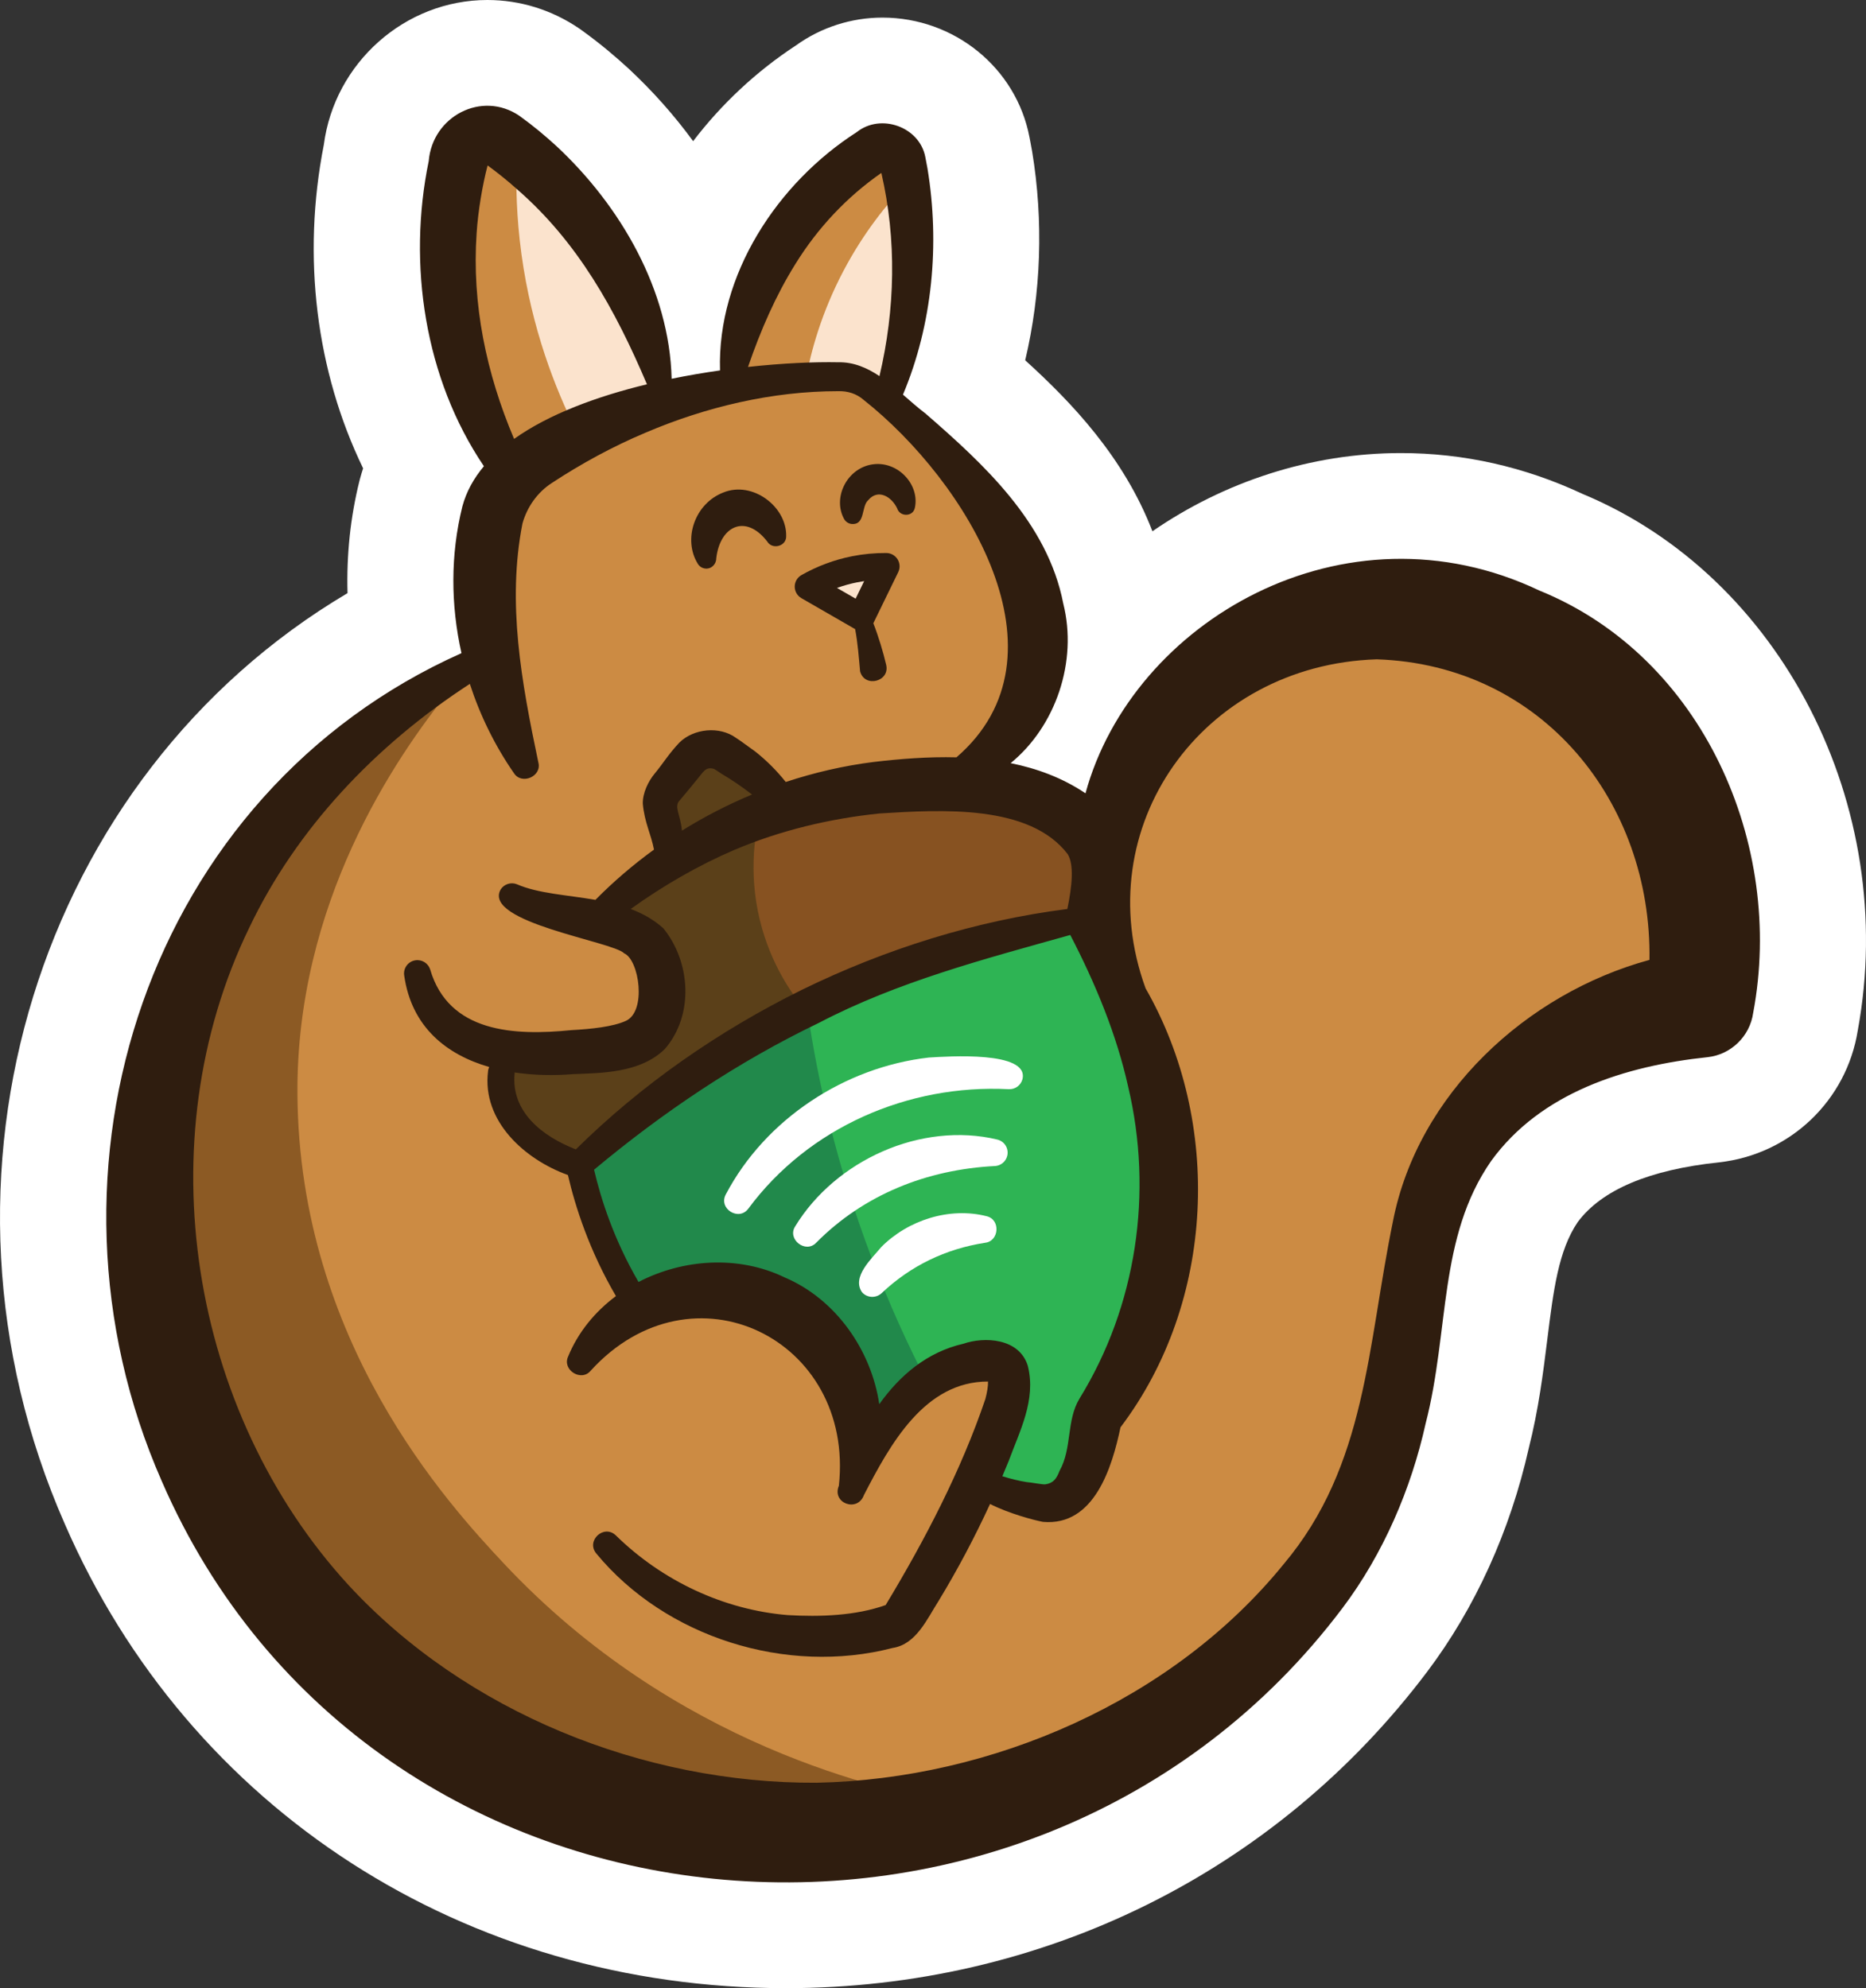 <?xml version="1.0" encoding="UTF-8"?>
<svg id="Layer_1" data-name="Layer 1" xmlns="http://www.w3.org/2000/svg" viewBox="0 0 1201.55 1280">
  <rect x="0" y="0" width="1201.55" height="1280" fill="#333333" stroke="none"/>
  <defs>
    <style>
      .cls-1 {
        fill: #fbe3cd;
      }

      .cls-1, .cls-2, .cls-3, .cls-4, .cls-5, .cls-6, .cls-7, .cls-8, .cls-9 {
        stroke-width: 0px;
      }

      .cls-2 {
        fill: #2eb454;
      }

      .cls-3 {
        fill: #8c5a24;
      }

      .cls-4 {
        fill: #5b4019;
      }

      .cls-5 {
        fill: #875221;
      }

      .cls-6 {
        fill: #21894b;
      }

      .cls-7 {
        fill: #2f1d0f;
      }

      .cls-8 {
        fill: #fff;
      }

      .cls-9 {
        fill: #cc8b43;
      }
    </style>
  </defs>
  <path class="cls-8" d="M1018.94,317.94c-37.25-17.42-76.57-26.25-116.88-26.25-58.16,0-113.9,18.59-160,50.35-18.32-47.78-52.43-83.35-81.92-110.08,10.24-43.19,11.89-89.56,4.45-134.6h-.01c-.27-1.61-.72-4.07-1.17-6.35l-.29-1.47-.03-.18-.2-1.05c-8.54-44.6-48.37-76.98-94.7-76.98-20,0-39.56,6.32-55.59,17.87-25.79,16.88-48.17,37.96-66.28,61.69-12.04-16.48-25.9-32.13-41.44-46.61l-.31-.29-.31-.28c-7.78-7.07-16.77-14.91-29.8-24.32l-.76-.55-.77-.52C355.32,6.34,334.88,0,313.83,0c-53.13,0-98.47,40.55-105.31,93.19-14.19,72.16-4.97,145.87,25.3,208.33-.75,2.27-1.43,4.56-2.05,6.87l-.16.59-.15.59c-5.82,23.33-8.38,47.74-7.68,72.3C25.23,499.42-56.71,757.16,41.63,980.93c80.04,184.37,258.06,299.07,464.47,299.07,164.79,0,315.29-74.26,412.89-203.74,30.84-40.89,53.45-90.65,65.42-143.96,6.29-24.74,9.26-48.54,11.88-69.58,4-32.12,7.17-57.56,19.63-75.93,15.45-20.77,46.05-33.71,90.95-38.46,45.87-5.04,82.26-39.86,89.4-85.04,26.57-144.38-49.42-292.26-177.33-345.34Z"/>
  <g>
    <path class="cls-2" d="M749.07,808.94c-5.29,29.39-14.96,52.72-20.36,64.38-6.97,15.03-14.28,27.14-20.25,36.12-.9,7.18-2.81,16.6-6.97,26.92-4.61,11.44-10.35,20.3-15.18,26.36-.56.67-1.13,1.35-1.57,1.91-6.3,1.12-16.42,2.13-28.57-.22-12.82-2.47-22.16-7.63-27.67-11.1-17.55.45-41.73-.67-69.62-7.74-16.2-4.04-40.16-11.89-66.03-27.14-56.01-33.09-84.25-79.53-94.37-98.15-8.66-16.15-19.23-39.71-25.53-70.33,10.46-9.09,20.81-17.5,30.93-25.13,10.01-7.63,19.8-14.69,29.13-21.09,11.92-8.3,23.17-15.59,33.63-21.87,2.7-1.68,5.4-3.25,7.99-4.82,24.97-14.69,48.03-26.25,68.05-35.33,27.11-12.23,65.58-27.59,113.27-39.93,15.63-4.04,28.79-6.95,38.13-8.75,15.18,19.85,36.89,53.73,49.15,100.28,15.3,58.22,7.65,105.1,5.85,115.64Z"/>
    <path class="cls-5" d="M694.07,593.02c-24.97,4.71-57.48,12.23-94.6,24.79-62.65,21.42-108.43,47.11-129.91,60.12-3.04,1.79-5.62,3.36-7.65,4.6-24.75,15.48-55.9,37.46-88.97,67.41-5.29-1.46-13.39-4.37-21.93-10.21-3.71-2.58-24.97-17.27-28.12-40.94-1.69-12.11,2.02-22.1,5.62-30.17,25.53-58.1,78.74-97.25,86.95-103.19,10.91-7.85,21.15-14.24,29.69-19.18,11.36-6.62,19.8-10.66,22.83-12.11,56.13-26.36,104.94-28.83,123.05-29.16,9.34-.11,95.94-.9,107.87,31.29,1.46,3.81,2.25,9.2,2.47,10.88,2.92,20.19-3.15,36.9-7.31,45.88Z"/>
    <path class="cls-4" d="M461.91,682.53c-29.66,22.47-59.31,44.94-88.97,67.41-5.29-1.46-13.39-4.37-21.93-10.21-3.71-2.58-24.97-17.27-28.12-40.94-1.69-12.11,2.02-22.1,5.62-30.17,26.78-60.1,86.94-103.19,86.95-103.19,16.2-11.65,40.71-27.15,73.6-40.46-3.07,13.12-7.62,40.63,1.75,73.15,7.57,26.27,20.94,44.45,29.38,54.26-19.42,10.05-38.85,20.1-58.27,30.15Z"/>
    <path class="cls-6" d="M579.56,949.9s-10.42-1.78-20.69-4.34c-16.2-4.04-40.16-11.89-66.03-27.14-56.01-33.09-84.25-79.53-94.37-98.15-8.66-16.15-19.23-39.71-25.53-70.33,20.32-17.37,44.22-35.86,71.88-54.11,26.65-17.58,52.13-31.86,75.36-43.45,6.44,43.17,18.23,96.76,40.46,155.8,23.09,61.35,50.82,110.99,75.33,148.5-18.81-2.26-37.61-4.52-56.42-6.78Z"/>
    <path class="cls-4" d="M504.52,518.5c-2.67-5.1-6.96-11.77-13.74-18.14-13.48-12.66-28.68-16.46-35.8-17.75-4.57,2.61-10.9,6.92-17.02,13.67-6.8,7.5-10.61,15.01-12.72,20.12,2.41,6.33,4.77,14.23,6.11,23.46.74,5.05,1.06,9.75,1.14,13.99,10.42-6.53,22.25-13.25,35.48-19.72,12.93-6.33,25.22-11.46,36.55-15.63Z"/>
    <path class="cls-9" d="M935.98,706.82c-25.97,39.4-17.15,71.55-47.08,173.93-1.48,5.05-19.61,66.65-35.65,101.02-54.94,117.69-223.95,212.75-373.11,195.86-98.21-11.12-269.84-122.6-269.84-122.6-94.6-95.23-120.35-225.01-112.14-318.56,2.02-23.22,8.1-85.7,45.1-152.77,6.97-12.45,23.85-41.28,52.42-72.8,27.56-30.17,53.54-49.35,66.36-58.33,3.94-2.69,7.87-5.27,11.59-7.74,15.3-9.65,29.24-17.05,40.72-22.66-3.37-14.25-7.31-39.71-.67-69.99,4.61-20.53,12.37-36.45,18.9-47.22,24.63-16.83,65.01-40.04,119.45-52.49,39.26-9.09,73.56-9.76,98.76-8.19,13.05,8.64,31.49,22.32,50.95,41.84,24.41,24.45,48.59,48.68,59.61,87.27,4.72,16.6,13.72,48.46-1.8,82.11-2.59,5.38-19.01,39.48-52.64,49.69-17.32,5.27-24.97-.11-56.13,3.36-19.91,2.24-35.88,6.62-46.23,9.98-11.81-12.9-22.72-21.87-30.71-27.82-8.66-6.39-13.39-8.86-18.9-8.08-6.3.9-10.57,5.83-16.98,13.68-3.71,4.49-8.44,11.1-12.71,20.08.9,5.38,1.8,10.99,2.92,16.6,1.35,7.18,2.81,14.13,4.27,20.86-5.51,3.48-11.25,7.29-16.98,11.55-15.07,10.99-27.67,22.32-38.02,33.09,13.72,4.26,27.56,8.52,41.39,12.68.16.15.41.39.73.7,3.34,3.25,19.43,19.9,15.8,39.68-2.54,13.83-13.39,22.01-16.91,24.44-11.82,2.92-26.15,5.51-42.52,6.53-20.39,1.27-38.12-.25-52.15-2.45-.92,4.25-1.79,10.45-1.12,17.85.4,4.37,1.88,18.27,12.49,31.37,14.17,17.5,33.74,20.08,37.79,20.64,2.81,12.9,6.97,27.82,13.16,43.86,6.97,17.83,14.85,32.98,22.16,45.2,7.63-2.84,19.44-6.34,34.14-7.04,29.86-1.43,69.32,8.79,91.15,37.2,20.54,26.73,14.98,55.92,26.53,57.33,11.05,1.35,15.2-25.48,43.76-41.42,12.6-7.03,33.98-14.19,42.12-6.09,8.51,8.47.1,31.16-7.73,52.25-3.41,9.19-6.96,16.68-9.74,22.07,3.49,1.68,9.11,4.26,16.08,6.73,16.42,5.61,29.36,10.1,40.16,4.6,7.76-3.81,11.14-11.1,15.41-20.3,6.19-13.12,7.09-25.35,6.97-32.3,14.51-21.87,41.17-68.87,45.22-133.93,2.81-45.65-6.52-82.56-14.29-105.21-8.84-18.52-22.35-53.53-19.88-97.9.48-8.7,7.93-111.05,96.1-159.93,12.68-7.03,62.19-32.44,124.95-19.04,66.11,14.12,101.35,61.54,112.51,77.13,47.74,66.62,37.88,138.89,35.43,154.24-92.97,15.14-132.31,50.78-151.18,79.42Z"/>
    <path class="cls-9" d="M427.95,249.73c-10.96-39.45-26.08-69.26-37.93-89.12-22.74-38.1-40.29-51.06-48.97-56.72-12.87-8.39-25.03-12.97-33.67-15.56-4.33,6.07-10.17,15.41-14.66,27.74-9.39,25.77-6.6,47.23-2.64,77.64,5.38,41.4,17.68,70.16,22.01,79.76,6.58,14.59,13.47,26.37,19.07,35.05,5.78-7.71,11.56-15.43,17.34-23.14,11.71-6.52,24.68-13.14,38.9-19.52,14.26-6.4,27.86-11.71,40.56-16.14Z"/>
    <path class="cls-9" d="M469.28,251.04c6.99-24.02,15.45-43.38,22.56-57.54,8.12-16.19,19.17-37.83,39.91-61.2,15.79-17.79,31.51-30.18,43.19-38.26,4.84,12.87,9.21,28.17,11.64,45.64,7.83,56.22-8.98,102.26-20.06,126.23-13.42-4.76-30.28-9.51-50.06-12.37-17.91-2.59-33.91-2.99-47.18-2.5Z"/>
    <path class="cls-1" d="M583.31,118.55c-11.98,12.54-27.12,31.01-40.23,55.92-14.15,26.89-20.82,51.58-24.18,69.33,3.49-1.27,14.54-4.78,27.77-.7,14.02,4.33,21.29,14.36,23.28,17.33,7.7-17.48,17.28-45.1,18.97-80.05,1.22-25.03-1.98-46.23-5.61-61.84Z"/>
    <path class="cls-1" d="M333.11,93.85c-1.05,17.87-.93,38.32,1.55,60.71,5.46,49.36,20.27,89.2,33.68,117.22,18.11-5.53,36.23-11.05,54.34-16.58-.88-29.46-8.21-51.83-13.77-65.29-11.76-28.49-30.05-48.07-49.53-69.56-10.52-11.61-19.85-20.58-26.26-26.49Z"/>
    <path class="cls-1" d="M566.77,366.53c-3.64,9.94-7.28,19.89-10.91,29.83-11.18-6.45-22.37-12.9-33.55-19.35,4.46-2.86,11.42-6.6,20.62-8.87,9.91-2.45,18.39-2.2,23.85-1.61Z"/>
    <g>
      <path class="cls-8" d="M634.29,800.12c-25.31,3.89-47.92,14.78-66.52,32.36-3.59,3.45-9.39,3.25-12.69-.51-6.88-9.9,6.31-21.69,12.35-29.07,17.18-17.39,44.03-26,67.93-19.88,9.06,2.18,8.03,16.1-1.08,17.1h0Z"/>
      <path class="cls-8" d="M640.56,750.71c-43.68,2.25-84.25,18.33-114.96,49.33-6.85,7.3-18.96-2.25-13.54-10.54,12.91-21.17,33.15-38.09,56.31-48.23,23.14-10.17,49.56-13.48,73.83-7.61,4.66,1.13,7.52,5.8,6.39,10.45-.93,3.82-4.28,6.43-8.03,6.61h0Z"/>
      <path class="cls-8" d="M649.67,701.24c-64.75-3.37-129.04,24.54-167.8,76.9-6.18,8.33-19.44-.03-14.52-9.16,25.46-48.39,76.46-81.95,130.75-88.13,11.97-.71,64.6-4.45,60.3,13.9-1.03,4.02-4.74,6.65-8.73,6.48h0Z"/>
    </g>
    <path class="cls-3" d="M617.01,1161.58c-148.08,38.81-304.24-1.26-406.71-106.54-96.58-99.23-119.9-230.11-112.14-318.56,7.41-84.51,45.1-152.77,45.1-152.77,6.97-12.45,23.85-41.28,52.42-72.8,27.56-30.17,53.54-49.35,66.36-58.33,3.94-2.69,7.87-5.27,11.59-7.74,5.4-.45,10.91-.79,16.53-1.12-36.34,44.82-99.57,138.12-98.63,261.03,1.21,159.22,97,263.56,133.04,301.98,109.76,116.97,243.66,146.54,292.44,154.85Z"/>
    <g>
      <path class="cls-7" d="M991.32,380.24c-125.61-59.77-262.16,19.8-292.36,130.52-.14-.1-.27-.2-.41-.3-14.69-9.79-30.95-15.74-47.78-19.14,28.95-23.62,43.31-65.41,33.88-102.77-10.1-52.16-51.52-90-88.65-122.27-4.88-3.69-9.68-7.97-14.56-12.2,19.06-45.44,23.81-96.96,15.77-145.68-.15-1.05-1.25-6.44-1.39-7.34-3.73-19.45-28.69-28.3-44.12-16.01-51.19,32.79-89.94,91.85-88.07,153.43-10.22,1.45-20.69,3.23-31.16,5.38-1.36-56.94-32.79-111.24-74.2-149.83-7.66-6.96-14.43-12.68-23.84-19.47-24.1-16.41-55.96.21-58.37,29.13-13.73,66.48-2.63,140.04,35.53,196.47-6.52,7.77-11.3,16.35-13.85,25.82-7.78,31.21-7.53,63.63-.6,94.53C95.58,510.5,15.78,752.48,104.17,953.59c134.09,308.89,560.66,346.49,760.24,81.75,26.3-34.87,44.27-76.84,53.58-118.87,15.51-60.08,7.91-119.69,42.2-169.05,32.03-44.14,86.28-61.19,139.48-66.82,14.76-1.62,27.13-13.27,29.25-28.6,20.38-108.22-32.33-229-137.6-271.76ZM661.88,879.52c-5.48-18.27-28.29-19-41.49-14.42-23.41,5.34-40.93,20.31-54.21,38.92-5.13-34.64-27.81-67.51-60.86-81.58-29.78-14.43-65.49-11.97-94.15,2.9-15.78-27.08-24.2-53.21-28.64-72.27,44.36-37.04,92.55-69.44,144.65-94.48,51.02-26.69,107.16-41.25,161.99-56.65,16.43,31.7,29.78,64.1,37.24,97.53,16.24,68.31,5.54,141.22-31.38,201.09-8.44,14.04-4.62,31.86-12.76,46.37-1.91,5.09-4.05,7.98-9.23,8.7-2.03.17-9.15-1.29-11.87-1.43-5.25-.84-10.52-2.16-15.73-3.79,1.39-3.28,2.77-6.56,4.1-9.86,6.9-18.91,17.76-39.16,12.33-61.03ZM636.15,888.2s-.04-.08,0-.18c0,.05,0,.12,0,.18ZM687.54,549.96c4.16,6.85,2.79,20.54-.26,35.25-59.2,7.56-117.04,25.74-170.65,51.9-53.57,26.44-103.38,60.93-145.85,102.88-21.56-8.4-41.81-24.16-39.42-48.88.02-.22-.01-.43,0-.65,12.44,1.85,25.31,2.08,37.57,1.08,17.57-.74,43.34-.47,59.27-16.29,18.78-21.81,16.55-56.04-1.12-77.67-6.27-5.61-13.4-9.52-20.97-12.37,21.03-15.06,43.47-28.04,66.76-38.04,29.53-12.52,61.54-20.19,93.6-23.46,39.91-2.46,96.54-5.96,121.08,26.24ZM439.07,534.48c-.85-9.71-5.25-15.16-1.48-19.09,3.2-3.66,8.28-9.93,11.38-13.75,3.99-4.67,5.21-7.96,10.31-6.75.74.03,4.55,2.85,5.48,3.36,6.66,3.9,13.21,8.44,19.49,13.27-15.65,6.52-30.78,14.31-45.16,23.28-.01-.11-.02-.22-.03-.32ZM566.73,107.84s0-.01,0-.02c-.06-.27-.04-.18,0,.02ZM512.26,169.83c14.21-22.96,32.97-43.02,55.26-58.5,9.92,43.05,8.96,87.66-1.21,130.82-8.02-5.36-16.65-9.11-26.5-8.92-15.38-.3-35.73.56-58.15,3.01,8.2-23.83,17.87-46.03,30.6-66.41ZM306.91,150.12c.92-14.26,3.73-30.84,7.06-43.6,5.67,4.07,13.03,9.94,18.96,15.31,39.1,33.98,63.19,77.42,83.66,125.58-32.09,7.76-63.02,19.13-85.56,35.17-17.9-42.15-27.26-86.86-24.12-132.46ZM896.96,786.23c-16.6,80.47-16.81,157.18-70.42,220.82-71.46,87.93-187.76,138.34-300.6,140.69-111.71.63-226.16-45.57-301.55-127.27-102.1-111.32-130.67-285.84-63.87-423.25,30.23-63.42,80.9-117.21,142.02-156.94,6.63,20.42,16.19,39.88,28.39,57.48,4.97,7.77,18.12,2.11,15.72-6.91-10.88-51.72-20.25-102.69-10.23-153.8,2.92-10.52,9.57-20.07,18.91-26.1,19.07-12.52,39.26-23.53,60.39-32.41,38.8-16.55,81.41-26.7,124.03-26.7,6.18-.14,11.69,1.57,16.38,5.62,65.91,52.16,135.78,164.53,59.76,230.12-18.28-.48-36.48,1-53.46,3-19.21,2.42-38.11,6.81-56.47,12.87-5.77-7.26-12.41-13.89-19.65-19.61-2.73-1.89-9.7-7.15-12.44-8.83-10.56-7.66-27.17-6.01-36.37,3.03-7.18,7.65-9.96,12.72-15.95,20.02-4.06,4.85-7.83,12.52-7.64,19.41,1.08,12.05,5.34,19.66,7.2,29.51-13.43,9.75-26.06,20.56-37.72,32.36-18.3-3.19-36.8-4.04-50.58-10.06-3.76-1.49-8.19-.15-10.45,3.39-11.85,21.15,72.37,33.47,79.56,41.1,9.69,4.19,14.61,37.55.96,43.53-8.26,3.72-21.93,5.21-35.02,5.91-36.59,3.69-78.96,1.75-90.9-39.16-1.31-3.97-5.38-6.52-9.65-5.78-4.69.81-7.83,5.25-7.02,9.92,4.76,33.11,27.32,50.85,54.7,58.75-.38.86-.66,1.77-.74,2.75-4.01,32.23,23.83,56.87,51.44,66.81,4.74,20.46,13.8,48.68,30.92,77.93-13.45,10.01-24.34,23.19-30.8,38.93-3.99,8.6,8.52,16.53,14.59,9.05,65.36-71.63,169.95-20.51,159.76,74.12-4.7,11.23,11.99,17.4,16.14,5.99,16.92-32.78,39.13-73.15,79.9-73.08.09,2.89-.54,6.83-1.71,11.25-15.59,46.04-39.05,90.98-64.2,132.66-19.35,6.91-42.25,7.66-63.09,6.46-40.92-3.37-80.57-21.85-110.62-51.28-7.68-7.45-19.45,3.37-12.62,11.62,44.51,53.97,122.53,78.58,190.89,60.8,15.13-2.29,22.2-18.87,29.55-30.31,12.21-20.09,23.26-41,33.11-62.37,11.97,6.11,28.27,10.44,34.03,11.52,33.11,2.96,44.54-35.19,49.97-60.87,61.11-80.76,65.65-196.25,16.14-282.65-37.73-103.55,36.28-208.24,148.88-211.8,106.82,3.59,177.16,92.26,175.58,193.52-79.24,21.59-149.17,86.38-165.16,168.23Z"/>
      <path class="cls-7" d="M516.02,385.1l34.34,19.77c.08.05.18.06.26.11,1.73,8.97,2.41,18.58,3.21,27.26,2.96,10.91,19.59,6.48,16.74-4.44-1.81-7.82-4.92-18.16-8.22-26.55.01-.02.03-.04.04-.06l16-32.85c1.29-2.64,1.13-5.76-.43-8.26-1.55-2.5-4.28-4.03-7.23-4.05-7.42-.05-14.87.65-22.11,2.09-11.38,2.26-22.33,6.34-32.53,12.11-2.68,1.52-4.34,4.35-4.35,7.42-.01,3.07,1.63,5.91,4.3,7.45ZM551.97,374.91c1.48-.3,2.98-.55,4.48-.78l-5.5,11.29-12-6.91c4.25-1.52,8.59-2.73,13.01-3.61Z"/>
      <path class="cls-7" d="M548.16,337.31c9.26,1.02,6.24-11.32,10.95-15.35,6.15-7.32,14.85-2.46,18.58,5.31,1.63,5.52,10.1,5.61,11.38-.22,3.36-15.08-11.07-30.6-27.45-28.05-16.42,2.55-25.64,21.61-18.04,35.22.94,1.61,2.59,2.81,4.58,3.1Z"/>
      <path class="cls-7" d="M454.15,366.04c3.88.42,7.05-2.74,7.06-6.55,2.37-20.8,18.82-28.91,32.79-10.91,3.21,5.56,12.47,3.15,12.23-3.43.4-19.05-21.76-35.73-40.47-28.07-18.49,7.15-26.21,30.21-16.38,45.97,1,1.61,2.73,2.78,4.76,2.98Z"/>
    </g>
  </g>
</svg>
